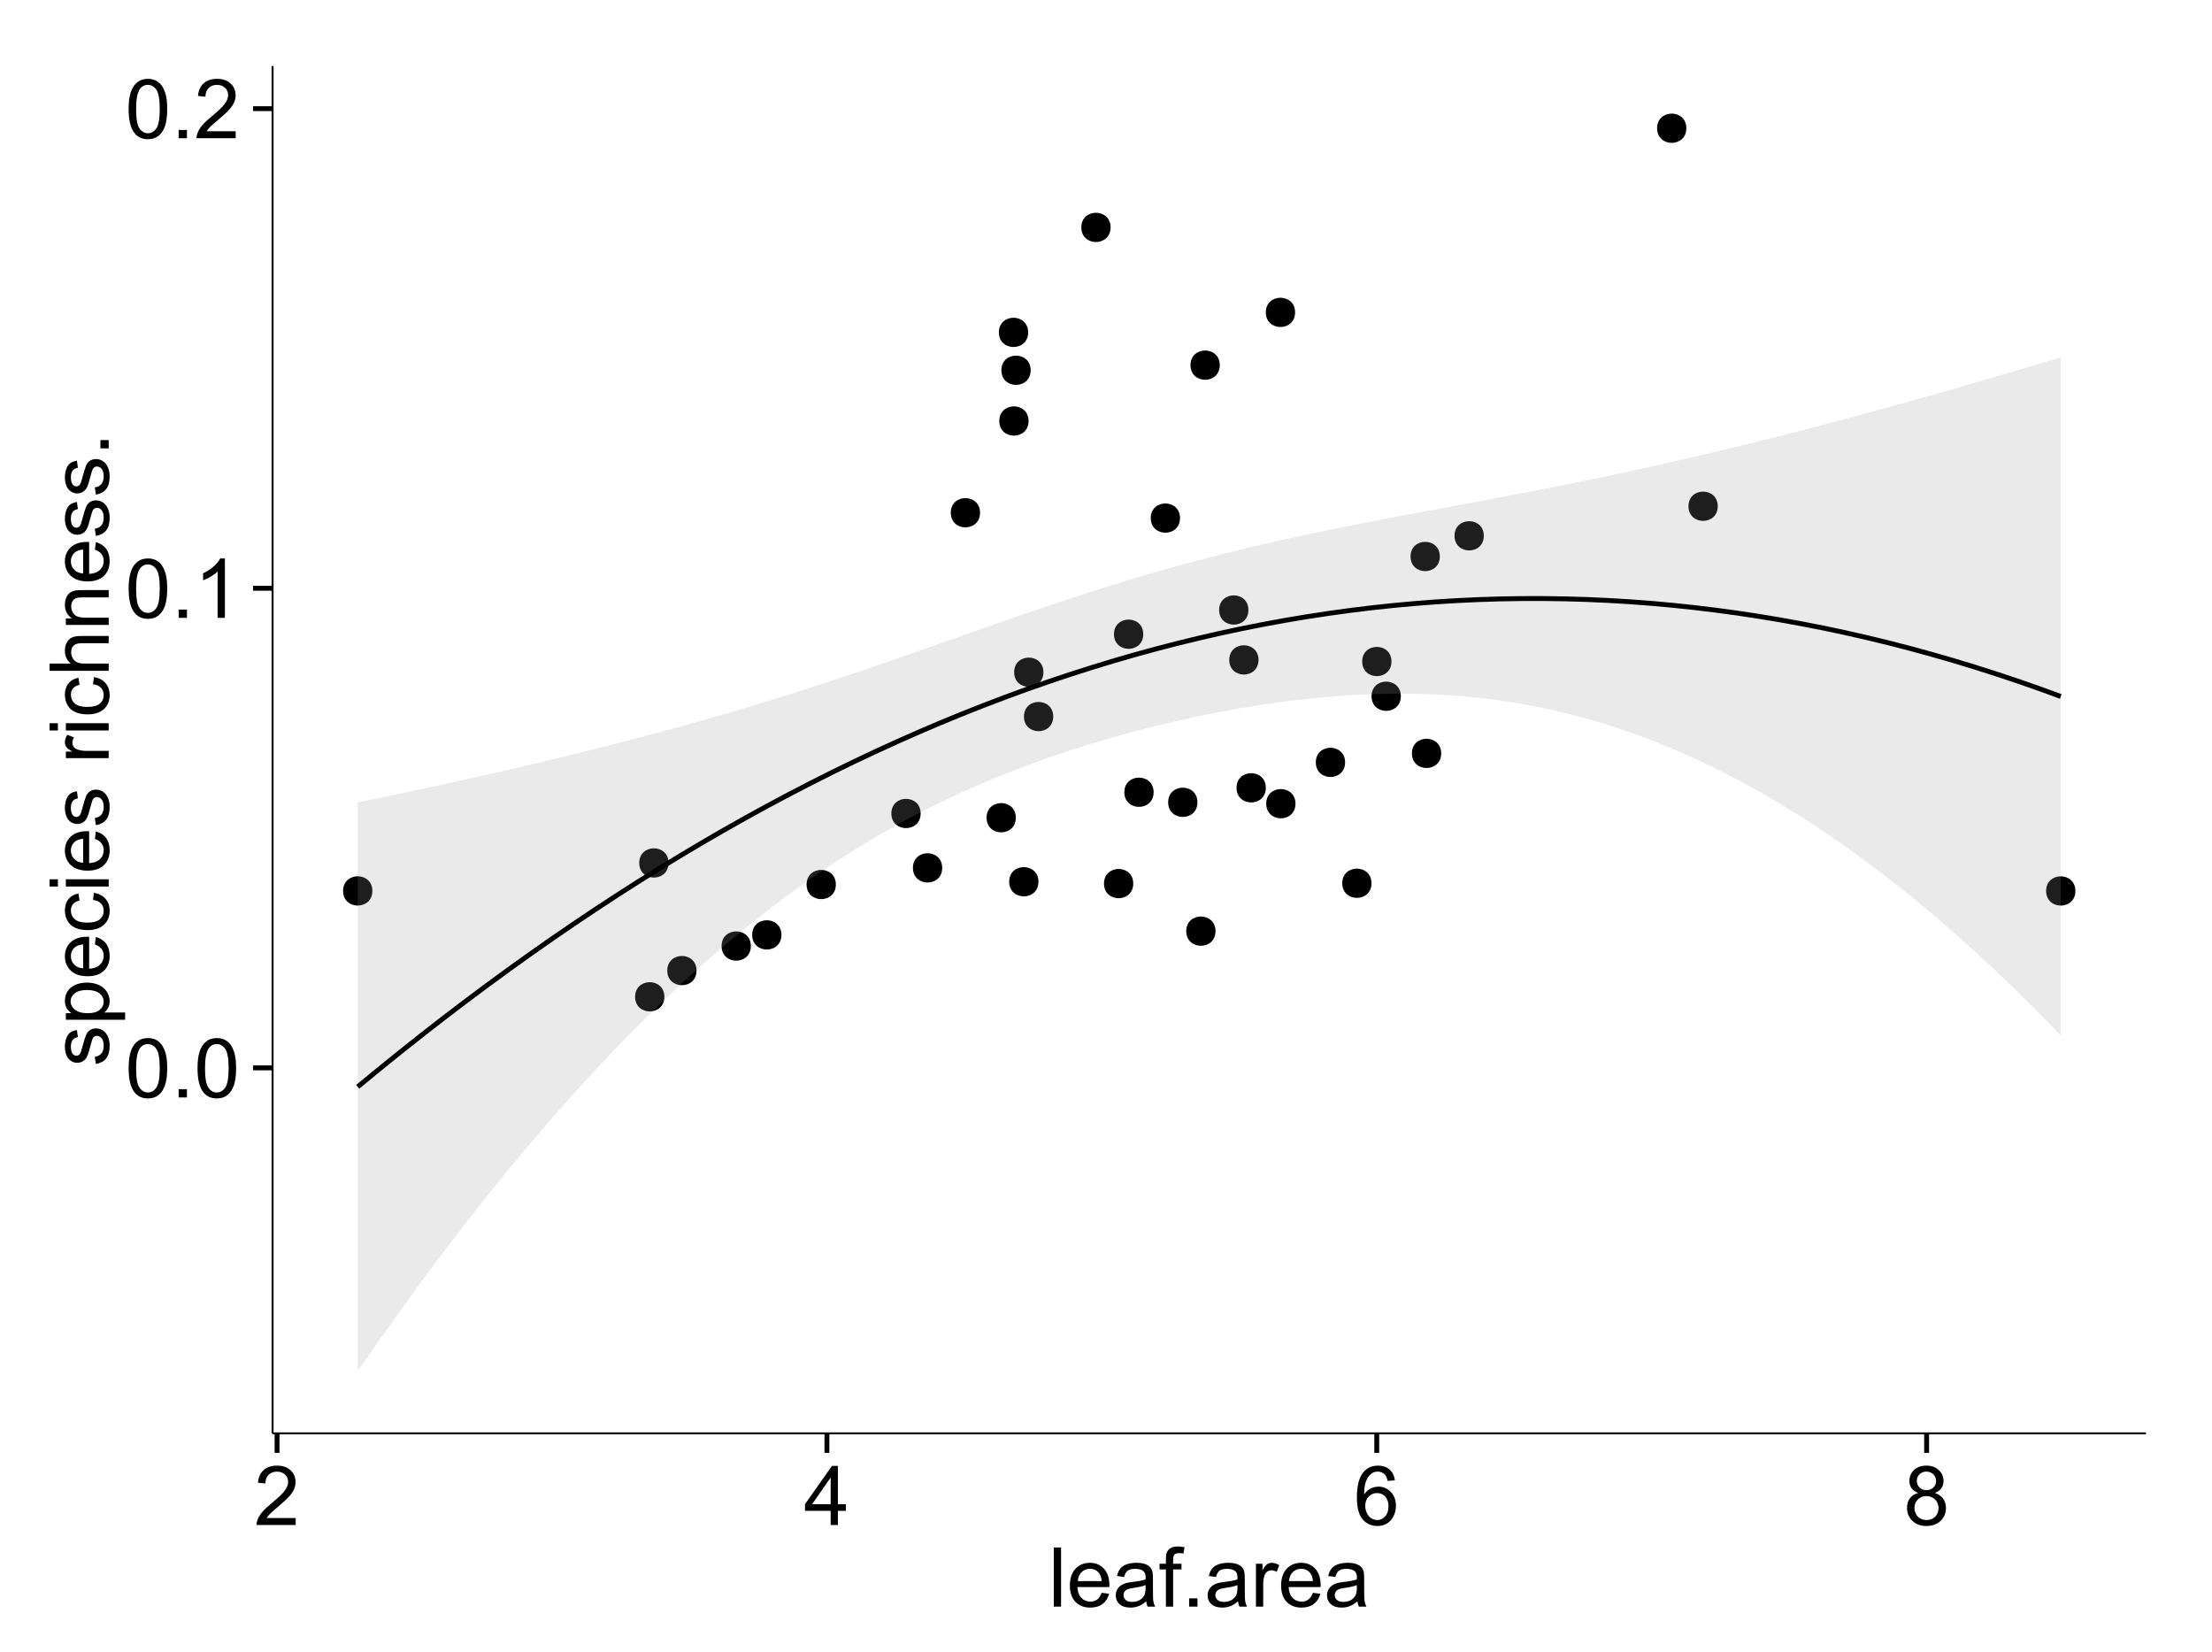 <?xml version="1.0" encoding="UTF-8"?>
<svg xmlns="http://www.w3.org/2000/svg" xmlns:xlink="http://www.w3.org/1999/xlink" width="482pt" height="360pt" viewBox="0 0 482 360" version="1.1">
<defs>
<g>
<symbol overflow="visible" id="glyph0-0">
<path style="stroke:none;" d="M 0.746 -6.355 C 0.742 -7.875 0.898 -9.102 1.215 -10.031 C 1.527 -10.961 1.996 -11.676 2.613 -12.18 C 3.23 -12.684 4.008 -12.938 4.949 -12.938 C 5.637 -12.938 6.242 -12.797 6.766 -12.52 C 7.285 -12.238 7.715 -11.836 8.059 -11.316 C 8.395 -10.789 8.664 -10.152 8.859 -9.398 C 9.051 -8.645 9.145 -7.629 9.148 -6.355 C 9.145 -4.84 8.992 -3.617 8.684 -2.691 C 8.371 -1.762 7.906 -1.047 7.289 -0.539 C 6.672 -0.035 5.891 0.215 4.949 0.219 C 3.703 0.215 2.727 -0.227 2.023 -1.117 C 1.168 -2.188 0.742 -3.934 0.746 -6.355 Z M 2.375 -6.355 C 2.371 -4.234 2.621 -2.824 3.117 -2.129 C 3.609 -1.426 4.219 -1.078 4.949 -1.082 C 5.672 -1.078 6.281 -1.43 6.781 -2.137 C 7.273 -2.836 7.523 -4.242 7.523 -6.355 C 7.523 -8.473 7.273 -9.883 6.781 -10.582 C 6.281 -11.277 5.664 -11.625 4.93 -11.629 C 4.199 -11.625 3.621 -11.316 3.191 -10.703 C 2.645 -9.918 2.371 -8.469 2.375 -6.355 Z M 2.375 -6.355 "/>
</symbol>
<symbol overflow="visible" id="glyph0-1">
<path style="stroke:none;" d="M 1.633 0 L 1.633 -1.801 L 3.438 -1.801 L 3.438 0 Z M 1.633 0 "/>
</symbol>
<symbol overflow="visible" id="glyph0-2">
<path style="stroke:none;" d="M 6.707 0 L 5.125 0 L 5.125 -10.082 C 4.742 -9.715 4.242 -9.352 3.625 -8.988 C 3.004 -8.625 2.449 -8.352 1.961 -8.172 L 1.961 -9.703 C 2.844 -10.117 3.617 -10.621 4.281 -11.215 C 4.941 -11.805 5.41 -12.379 5.688 -12.938 L 6.707 -12.938 Z M 6.707 0 "/>
</symbol>
<symbol overflow="visible" id="glyph0-3">
<path style="stroke:none;" d="M 9.062 -1.52 L 9.062 0 L 0.547 0 C 0.531 -0.379 0.594 -0.742 0.73 -1.098 C 0.945 -1.676 1.293 -2.25 1.77 -2.812 C 2.246 -3.375 2.934 -4.023 3.84 -4.766 C 5.238 -5.906 6.188 -6.816 6.68 -7.492 C 7.172 -8.16 7.418 -8.793 7.418 -9.395 C 7.418 -10.02 7.191 -10.551 6.746 -10.98 C 6.293 -11.41 5.711 -11.625 4.992 -11.629 C 4.23 -11.625 3.621 -11.395 3.164 -10.941 C 2.703 -10.48 2.469 -9.848 2.469 -9.043 L 0.844 -9.211 C 0.953 -10.422 1.371 -11.344 2.102 -11.984 C 2.824 -12.617 3.801 -12.938 5.027 -12.938 C 6.262 -12.938 7.238 -12.594 7.961 -11.91 C 8.68 -11.223 9.039 -10.371 9.043 -9.359 C 9.039 -8.84 8.934 -8.336 8.727 -7.84 C 8.512 -7.34 8.164 -6.812 7.676 -6.266 C 7.188 -5.711 6.375 -4.957 5.238 -4 C 4.285 -3.199 3.676 -2.66 3.41 -2.379 C 3.141 -2.094 2.918 -1.805 2.742 -1.52 Z M 9.062 -1.52 "/>
</symbol>
<symbol overflow="visible" id="glyph0-4">
<path style="stroke:none;" d="M 5.82 0 L 5.82 -3.086 L 0.227 -3.086 L 0.227 -4.535 L 6.109 -12.883 L 7.398 -12.883 L 7.398 -4.535 L 9.141 -4.535 L 9.141 -3.086 L 7.398 -3.086 L 7.398 0 Z M 5.82 -4.535 L 5.82 -10.344 L 1.785 -4.535 Z M 5.82 -4.535 "/>
</symbol>
<symbol overflow="visible" id="glyph0-5">
<path style="stroke:none;" d="M 8.957 -9.73 L 7.383 -9.605 C 7.242 -10.223 7.043 -10.676 6.785 -10.961 C 6.355 -11.41 5.828 -11.637 5.203 -11.637 C 4.695 -11.637 4.25 -11.496 3.875 -11.215 C 3.375 -10.852 2.984 -10.32 2.695 -9.625 C 2.406 -8.926 2.258 -7.934 2.25 -6.645 C 2.629 -7.223 3.094 -7.652 3.645 -7.938 C 4.195 -8.215 4.773 -8.355 5.379 -8.359 C 6.434 -8.355 7.328 -7.969 8.07 -7.195 C 8.809 -6.418 9.18 -5.414 9.184 -4.184 C 9.18 -3.371 9.008 -2.617 8.66 -1.926 C 8.312 -1.23 7.832 -0.699 7.227 -0.332 C 6.613 0.035 5.922 0.215 5.148 0.219 C 3.828 0.215 2.754 -0.266 1.922 -1.234 C 1.09 -2.199 0.672 -3.797 0.676 -6.031 C 0.672 -8.516 1.133 -10.328 2.055 -11.461 C 2.855 -12.445 3.938 -12.938 5.301 -12.938 C 6.312 -12.938 7.141 -12.652 7.789 -12.086 C 8.434 -11.516 8.824 -10.73 8.957 -9.73 Z M 2.496 -4.176 C 2.496 -3.629 2.609 -3.105 2.844 -2.609 C 3.07 -2.109 3.395 -1.73 3.812 -1.473 C 4.227 -1.207 4.664 -1.078 5.125 -1.082 C 5.789 -1.078 6.363 -1.348 6.844 -1.891 C 7.324 -2.426 7.562 -3.156 7.566 -4.086 C 7.562 -4.973 7.328 -5.676 6.855 -6.191 C 6.379 -6.703 5.781 -6.961 5.062 -6.961 C 4.348 -6.961 3.738 -6.703 3.242 -6.191 C 2.742 -5.676 2.496 -5.004 2.496 -4.176 Z M 2.496 -4.176 "/>
</symbol>
<symbol overflow="visible" id="glyph0-6">
<path style="stroke:none;" d="M 3.18 -6.988 C 2.52 -7.227 2.035 -7.57 1.723 -8.016 C 1.406 -8.461 1.246 -8.992 1.25 -9.617 C 1.246 -10.551 1.582 -11.34 2.258 -11.98 C 2.93 -12.617 3.828 -12.938 4.949 -12.938 C 6.07 -12.938 6.977 -12.609 7.664 -11.957 C 8.348 -11.301 8.688 -10.504 8.691 -9.57 C 8.688 -8.969 8.531 -8.449 8.219 -8.012 C 7.902 -7.566 7.426 -7.227 6.793 -6.988 C 7.582 -6.727 8.184 -6.309 8.598 -5.738 C 9.008 -5.16 9.215 -4.477 9.219 -3.684 C 9.215 -2.578 8.828 -1.652 8.051 -0.906 C 7.27 -0.156 6.242 0.215 4.977 0.219 C 3.699 0.215 2.676 -0.156 1.898 -0.91 C 1.117 -1.66 0.727 -2.602 0.73 -3.727 C 0.727 -4.562 0.938 -5.262 1.367 -5.832 C 1.789 -6.395 2.395 -6.781 3.18 -6.988 Z M 2.867 -9.668 C 2.863 -9.059 3.059 -8.559 3.453 -8.172 C 3.844 -7.785 4.355 -7.594 4.984 -7.594 C 5.59 -7.594 6.09 -7.785 6.48 -8.168 C 6.871 -8.551 7.066 -9.02 7.066 -9.578 C 7.066 -10.156 6.863 -10.645 6.465 -11.043 C 6.059 -11.438 5.559 -11.637 4.965 -11.637 C 4.359 -11.637 3.859 -11.441 3.465 -11.055 C 3.062 -10.668 2.863 -10.207 2.867 -9.668 Z M 2.355 -3.719 C 2.355 -3.262 2.461 -2.824 2.676 -2.406 C 2.887 -1.98 3.203 -1.652 3.629 -1.426 C 4.047 -1.191 4.504 -1.078 4.992 -1.082 C 5.746 -1.078 6.367 -1.32 6.863 -1.809 C 7.352 -2.293 7.598 -2.91 7.602 -3.664 C 7.598 -4.422 7.344 -5.055 6.84 -5.555 C 6.332 -6.051 5.699 -6.297 4.938 -6.301 C 4.191 -6.297 3.574 -6.051 3.09 -5.562 C 2.598 -5.066 2.355 -4.453 2.355 -3.719 Z M 2.355 -3.719 "/>
</symbol>
<symbol overflow="visible" id="glyph0-7">
<path style="stroke:none;" d="M 1.152 0 L 1.152 -12.883 L 2.734 -12.883 L 2.734 0 Z M 1.152 0 "/>
</symbol>
<symbol overflow="visible" id="glyph0-8">
<path style="stroke:none;" d="M 7.578 -3.008 L 9.211 -2.805 C 8.953 -1.848 8.473 -1.105 7.777 -0.578 C 7.078 -0.051 6.188 0.211 5.105 0.211 C 3.738 0.211 2.656 -0.207 1.859 -1.051 C 1.055 -1.887 0.656 -3.066 0.66 -4.586 C 0.656 -6.156 1.059 -7.375 1.871 -8.246 C 2.676 -9.109 3.727 -9.543 5.02 -9.547 C 6.266 -9.543 7.285 -9.117 8.078 -8.27 C 8.867 -7.418 9.262 -6.223 9.266 -4.684 C 9.262 -4.586 9.258 -4.445 9.254 -4.262 L 2.293 -4.262 C 2.348 -3.234 2.641 -2.449 3.164 -1.906 C 3.684 -1.359 4.332 -1.09 5.117 -1.09 C 5.691 -1.09 6.188 -1.242 6.598 -1.547 C 7.008 -1.852 7.332 -2.336 7.578 -3.008 Z M 2.383 -5.562 L 7.594 -5.562 C 7.523 -6.344 7.324 -6.934 6.996 -7.328 C 6.492 -7.934 5.836 -8.238 5.035 -8.242 C 4.305 -8.238 3.695 -7.996 3.203 -7.512 C 2.707 -7.027 2.434 -6.375 2.383 -5.562 Z M 2.383 -5.562 "/>
</symbol>
<symbol overflow="visible" id="glyph0-9">
<path style="stroke:none;" d="M 7.277 -1.152 C 6.691 -0.652 6.125 -0.301 5.586 -0.098 C 5.039 0.109 4.457 0.211 3.84 0.211 C 2.812 0.211 2.027 -0.039 1.477 -0.539 C 0.922 -1.039 0.645 -1.68 0.648 -2.461 C 0.645 -2.918 0.75 -3.336 0.961 -3.715 C 1.168 -4.09 1.438 -4.391 1.777 -4.621 C 2.113 -4.848 2.496 -5.02 2.918 -5.141 C 3.227 -5.219 3.695 -5.301 4.324 -5.379 C 5.602 -5.531 6.539 -5.711 7.145 -5.922 C 7.148 -6.137 7.152 -6.273 7.156 -6.336 C 7.152 -6.977 7.004 -7.434 6.707 -7.699 C 6.301 -8.055 5.699 -8.23 4.906 -8.234 C 4.156 -8.23 3.609 -8.102 3.258 -7.844 C 2.902 -7.582 2.637 -7.121 2.469 -6.461 L 0.922 -6.672 C 1.059 -7.332 1.293 -7.867 1.617 -8.273 C 1.938 -8.68 2.402 -8.992 3.016 -9.215 C 3.621 -9.434 4.328 -9.543 5.133 -9.547 C 5.93 -9.543 6.574 -9.449 7.074 -9.266 C 7.566 -9.074 7.934 -8.84 8.172 -8.555 C 8.402 -8.27 8.566 -7.91 8.664 -7.48 C 8.715 -7.207 8.742 -6.719 8.746 -6.02 L 8.746 -3.91 C 8.742 -2.434 8.773 -1.504 8.844 -1.117 C 8.906 -0.727 9.043 -0.355 9.246 0 L 7.594 0 C 7.43 -0.328 7.324 -0.711 7.277 -1.152 Z M 7.145 -4.684 C 6.566 -4.445 5.707 -4.246 4.562 -4.086 C 3.91 -3.988 3.449 -3.883 3.18 -3.77 C 2.91 -3.648 2.703 -3.477 2.555 -3.254 C 2.406 -3.027 2.332 -2.777 2.336 -2.504 C 2.332 -2.078 2.492 -1.727 2.816 -1.449 C 3.133 -1.164 3.602 -1.023 4.219 -1.027 C 4.828 -1.023 5.367 -1.156 5.844 -1.426 C 6.312 -1.691 6.664 -2.059 6.891 -2.523 C 7.059 -2.879 7.141 -3.406 7.145 -4.105 Z M 7.145 -4.684 "/>
</symbol>
<symbol overflow="visible" id="glyph0-10">
<path style="stroke:none;" d="M 1.562 0 L 1.562 -8.102 L 0.168 -8.102 L 0.168 -9.336 L 1.562 -9.336 L 1.562 -10.328 C 1.559 -10.949 1.613 -11.414 1.73 -11.727 C 1.879 -12.133 2.148 -12.465 2.535 -12.723 C 2.914 -12.973 3.453 -13.102 4.148 -13.105 C 4.594 -13.102 5.086 -13.047 5.625 -12.945 L 5.387 -11.566 C 5.055 -11.625 4.746 -11.652 4.457 -11.656 C 3.973 -11.652 3.633 -11.551 3.434 -11.348 C 3.234 -11.141 3.133 -10.758 3.137 -10.195 L 3.137 -9.336 L 4.957 -9.336 L 4.957 -8.102 L 3.137 -8.102 L 3.137 0 Z M 1.562 0 "/>
</symbol>
<symbol overflow="visible" id="glyph0-11">
<path style="stroke:none;" d="M 1.168 0 L 1.168 -9.336 L 2.594 -9.336 L 2.594 -7.918 C 2.953 -8.578 3.289 -9.016 3.598 -9.23 C 3.906 -9.438 4.242 -9.543 4.613 -9.547 C 5.145 -9.543 5.688 -9.375 6.242 -9.035 L 5.695 -7.566 C 5.309 -7.793 4.922 -7.91 4.535 -7.91 C 4.188 -7.91 3.875 -7.805 3.602 -7.598 C 3.324 -7.387 3.129 -7.098 3.016 -6.734 C 2.836 -6.168 2.746 -5.555 2.75 -4.887 L 2.75 0 Z M 1.168 0 "/>
</symbol>
<symbol overflow="visible" id="glyph1-0">
<path style="stroke:none;" d="M -2.785 -0.555 L -3.031 -2.117 C -2.402 -2.203 -1.922 -2.449 -1.59 -2.852 C -1.254 -3.25 -1.09 -3.812 -1.09 -4.535 C -1.09 -5.262 -1.234 -5.801 -1.531 -6.152 C -1.824 -6.504 -2.172 -6.68 -2.574 -6.68 C -2.926 -6.68 -3.207 -6.523 -3.418 -6.215 C -3.555 -5.996 -3.734 -5.457 -3.953 -4.598 C -4.246 -3.434 -4.5 -2.629 -4.715 -2.184 C -4.926 -1.734 -5.223 -1.395 -5.602 -1.164 C -5.98 -0.93 -6.398 -0.812 -6.855 -0.816 C -7.27 -0.812 -7.652 -0.91 -8.012 -1.102 C -8.363 -1.293 -8.66 -1.551 -8.895 -1.883 C -9.074 -2.125 -9.227 -2.461 -9.355 -2.887 C -9.48 -3.309 -9.543 -3.766 -9.547 -4.254 C -9.543 -4.984 -9.438 -5.625 -9.23 -6.184 C -9.016 -6.734 -8.73 -7.145 -8.371 -7.41 C -8.008 -7.672 -7.527 -7.852 -6.926 -7.953 L -6.715 -6.406 C -7.195 -6.332 -7.57 -6.129 -7.84 -5.797 C -8.105 -5.457 -8.238 -4.98 -8.242 -4.367 C -8.238 -3.637 -8.117 -3.121 -7.883 -2.812 C -7.641 -2.5 -7.359 -2.344 -7.039 -2.348 C -6.832 -2.344 -6.648 -2.406 -6.484 -2.539 C -6.312 -2.664 -6.172 -2.867 -6.062 -3.148 C -6.004 -3.301 -5.871 -3.766 -5.66 -4.543 C -5.359 -5.66 -5.113 -6.441 -4.926 -6.887 C -4.734 -7.324 -4.457 -7.672 -4.094 -7.926 C -3.73 -8.176 -3.281 -8.301 -2.742 -8.305 C -2.211 -8.301 -1.711 -8.148 -1.25 -7.844 C -0.781 -7.535 -0.422 -7.09 -0.172 -6.512 C 0.086 -5.926 0.211 -5.27 0.211 -4.543 C 0.211 -3.328 -0.039 -2.406 -0.543 -1.77 C -1.047 -1.133 -1.793 -0.727 -2.785 -0.555 Z M -2.785 -0.555 "/>
</symbol>
<symbol overflow="visible" id="glyph1-1">
<path style="stroke:none;" d="M 3.578 -1.188 L -9.336 -1.188 L -9.336 -2.629 L -8.121 -2.629 C -8.594 -2.965 -8.949 -3.348 -9.188 -3.777 C -9.426 -4.203 -9.543 -4.723 -9.547 -5.336 C -9.543 -6.129 -9.34 -6.832 -8.93 -7.445 C -8.516 -8.051 -7.934 -8.512 -7.191 -8.824 C -6.441 -9.133 -5.625 -9.285 -4.738 -9.289 C -3.781 -9.285 -2.922 -9.113 -2.156 -8.773 C -1.391 -8.43 -0.805 -7.934 -0.398 -7.281 C 0.008 -6.625 0.211 -5.938 0.211 -5.219 C 0.211 -4.691 0.102 -4.219 -0.121 -3.801 C -0.344 -3.379 -0.625 -3.035 -0.965 -2.77 L 3.578 -2.77 Z M -4.613 -2.621 C -3.41 -2.613 -2.523 -2.855 -1.949 -3.348 C -1.375 -3.832 -1.09 -4.422 -1.09 -5.117 C -1.09 -5.816 -1.387 -6.418 -1.98 -6.922 C -2.574 -7.418 -3.496 -7.668 -4.746 -7.672 C -5.934 -7.668 -6.824 -7.426 -7.418 -6.938 C -8.008 -6.449 -8.301 -5.863 -8.305 -5.188 C -8.301 -4.508 -7.988 -3.914 -7.359 -3.398 C -6.727 -2.879 -5.809 -2.617 -4.613 -2.621 Z M -4.613 -2.621 "/>
</symbol>
<symbol overflow="visible" id="glyph1-2">
<path style="stroke:none;" d="M -3.004 -7.578 L -2.805 -9.211 C -1.848 -8.953 -1.105 -8.473 -0.578 -7.777 C -0.051 -7.078 0.211 -6.188 0.211 -5.105 C 0.211 -3.738 -0.207 -2.656 -1.051 -1.859 C -1.887 -1.055 -3.066 -0.656 -4.586 -0.66 C -6.156 -0.656 -7.375 -1.059 -8.246 -1.871 C -9.109 -2.676 -9.543 -3.727 -9.547 -5.02 C -9.543 -6.266 -9.117 -7.285 -8.27 -8.078 C -7.418 -8.867 -6.223 -9.262 -4.684 -9.266 C -4.586 -9.262 -4.445 -9.258 -4.262 -9.254 L -4.262 -2.293 C -3.234 -2.348 -2.449 -2.641 -1.906 -3.164 C -1.359 -3.684 -1.09 -4.332 -1.09 -5.117 C -1.09 -5.691 -1.242 -6.188 -1.547 -6.598 C -1.852 -7.008 -2.336 -7.332 -3.004 -7.578 Z M -5.562 -2.383 L -5.562 -7.594 C -6.344 -7.523 -6.934 -7.324 -7.328 -6.996 C -7.934 -6.492 -8.238 -5.836 -8.242 -5.035 C -8.238 -4.305 -7.996 -3.695 -7.512 -3.203 C -7.027 -2.707 -6.375 -2.434 -5.562 -2.383 Z M -5.562 -2.383 "/>
</symbol>
<symbol overflow="visible" id="glyph1-3">
<path style="stroke:none;" d="M -3.418 -7.277 L -3.215 -8.832 C -2.141 -8.66 -1.301 -8.227 -0.699 -7.527 C -0.09 -6.824 0.211 -5.965 0.211 -4.949 C 0.211 -3.668 -0.203 -2.641 -1.039 -1.867 C -1.871 -1.09 -3.07 -0.703 -4.633 -0.703 C -5.637 -0.703 -6.52 -0.867 -7.277 -1.203 C -8.031 -1.535 -8.598 -2.047 -8.977 -2.73 C -9.355 -3.41 -9.543 -4.152 -9.547 -4.957 C -9.543 -5.969 -9.289 -6.797 -8.777 -7.441 C -8.262 -8.086 -7.531 -8.5 -6.59 -8.684 L -6.355 -7.145 C -6.98 -6.996 -7.453 -6.738 -7.77 -6.367 C -8.082 -5.992 -8.238 -5.543 -8.242 -5.02 C -8.238 -4.219 -7.953 -3.57 -7.387 -3.074 C -6.812 -2.574 -5.91 -2.324 -4.676 -2.328 C -3.422 -2.324 -2.508 -2.566 -1.941 -3.047 C -1.371 -3.527 -1.09 -4.152 -1.09 -4.93 C -1.09 -5.547 -1.277 -6.066 -1.66 -6.484 C -2.035 -6.898 -2.621 -7.164 -3.418 -7.277 Z M -3.418 -7.277 "/>
</symbol>
<symbol overflow="visible" id="glyph1-4">
<path style="stroke:none;" d="M -11.066 -1.195 L -12.883 -1.195 L -12.883 -2.777 L -11.066 -2.777 Z M 0 -1.195 L -9.336 -1.195 L -9.336 -2.777 L 0 -2.777 Z M 0 -1.195 "/>
</symbol>
<symbol overflow="visible" id="glyph1-5">
<path style="stroke:none;" d=""/>
</symbol>
<symbol overflow="visible" id="glyph1-6">
<path style="stroke:none;" d="M 0 -1.168 L -9.336 -1.168 L -9.336 -2.594 L -7.918 -2.594 C -8.578 -2.953 -9.016 -3.289 -9.23 -3.598 C -9.438 -3.906 -9.543 -4.242 -9.547 -4.613 C -9.543 -5.145 -9.375 -5.688 -9.035 -6.242 L -7.566 -5.695 C -7.793 -5.309 -7.91 -4.922 -7.91 -4.535 C -7.91 -4.188 -7.805 -3.875 -7.598 -3.602 C -7.387 -3.324 -7.098 -3.129 -6.734 -3.016 C -6.168 -2.836 -5.555 -2.746 -4.887 -2.75 L 0 -2.75 Z M 0 -1.168 "/>
</symbol>
<symbol overflow="visible" id="glyph1-7">
<path style="stroke:none;" d="M 0 -1.188 L -12.883 -1.188 L -12.883 -2.77 L -8.262 -2.77 C -9.117 -3.504 -9.543 -4.434 -9.547 -5.562 C -9.543 -6.25 -9.406 -6.852 -9.137 -7.363 C -8.859 -7.871 -8.484 -8.234 -8.004 -8.457 C -7.523 -8.676 -6.824 -8.789 -5.914 -8.789 L 0 -8.789 L 0 -7.207 L -5.914 -7.207 C -6.703 -7.207 -7.281 -7.035 -7.641 -6.691 C -8 -6.348 -8.18 -5.863 -8.184 -5.238 C -8.18 -4.77 -8.059 -4.328 -7.816 -3.914 C -7.574 -3.5 -7.242 -3.203 -6.828 -3.031 C -6.406 -2.852 -5.832 -2.766 -5.105 -2.77 L 0 -2.77 Z M 0 -1.188 "/>
</symbol>
<symbol overflow="visible" id="glyph1-8">
<path style="stroke:none;" d="M 0 -1.188 L -9.336 -1.188 L -9.336 -2.609 L -8.008 -2.609 C -9.031 -3.293 -9.543 -4.285 -9.547 -5.582 C -9.543 -6.141 -9.441 -6.656 -9.242 -7.133 C -9.035 -7.602 -8.77 -7.957 -8.445 -8.191 C -8.113 -8.426 -7.727 -8.59 -7.277 -8.684 C -6.98 -8.742 -6.465 -8.77 -5.738 -8.773 L 0 -8.773 L 0 -7.188 L -5.68 -7.188 C -6.32 -7.184 -6.801 -7.121 -7.121 -7.004 C -7.438 -6.879 -7.695 -6.66 -7.887 -6.348 C -8.074 -6.031 -8.168 -5.664 -8.172 -5.246 C -8.168 -4.57 -7.953 -3.992 -7.531 -3.504 C -7.102 -3.012 -6.293 -2.766 -5.098 -2.77 L 0 -2.77 Z M 0 -1.188 "/>
</symbol>
<symbol overflow="visible" id="glyph1-9">
<path style="stroke:none;" d="M 0 -1.633 L -1.801 -1.633 L -1.801 -3.438 L 0 -3.438 Z M 0 -1.633 "/>
</symbol>
</g>
<clipPath id="clip1">
  <path d="M 59.395 14.398 L 468.602 14.398 L 468.602 313.312 L 59.395 313.312 Z M 59.395 14.398 "/>
</clipPath>
</defs>
<g id="surface5226">
<rect x="0" y="0" width="482" height="360" style="fill:rgb(100%,100%,100%);fill-opacity:1;stroke:none;"/>
<rect x="0" y="0" width="482" height="360" style="fill:rgb(100%,100%,100%);fill-opacity:1;stroke:none;"/>
<path style="fill:none;stroke-width:1.063;stroke-linecap:round;stroke-linejoin:round;stroke:rgb(100%,100%,100%);stroke-opacity:1;stroke-miterlimit:10;" d="M 0 360 L 482 360 L 482 0 L 0 0 Z M 0 360 "/>
<g clip-path="url(#clip1)" clip-rule="nonzero">
<path style=" stroke:none;fill-rule:nonzero;fill:rgb(100%,100%,100%);fill-opacity:1;" d="M 59.395 312.312 L 467.602 312.312 L 467.602 14.398 L 59.395 14.398 Z M 59.395 312.312 "/>
<path style=" stroke:none;fill-rule:nonzero;fill:rgb(0%,0%,0%);fill-opacity:1;" d="M 226.301 146.469 C 226.301 149.305 222.051 149.305 222.051 146.469 C 222.051 143.633 226.301 143.633 226.301 146.469 "/>
<path style=" stroke:none;fill-rule:nonzero;fill:rgb(0%,0%,0%);fill-opacity:1;" d="M 281.227 175.121 C 281.227 177.953 276.977 177.953 276.977 175.121 C 276.977 172.285 281.227 172.285 281.227 175.121 "/>
<path style=" stroke:none;fill-rule:nonzero;fill:rgb(0%,0%,0%);fill-opacity:1;" d="M 181.07 192.73 C 181.07 195.566 176.82 195.566 176.82 192.73 C 176.82 189.895 181.07 189.895 181.07 192.73 "/>
<path style=" stroke:none;fill-rule:nonzero;fill:rgb(0%,0%,0%);fill-opacity:1;" d="M 302.141 144.141 C 302.141 146.973 297.891 146.973 297.891 144.141 C 297.891 141.305 302.141 141.305 302.141 144.141 "/>
<path style=" stroke:none;fill-rule:nonzero;fill:rgb(0%,0%,0%);fill-opacity:1;" d="M 222.973 72.422 C 222.973 75.258 218.719 75.258 218.719 72.422 C 218.719 69.586 222.973 69.586 222.973 72.422 "/>
<path style=" stroke:none;fill-rule:nonzero;fill:rgb(0%,0%,0%);fill-opacity:1;" d="M 220.285 178.172 C 220.285 181.004 216.035 181.004 216.035 178.172 C 216.035 175.336 220.285 175.336 220.285 178.172 "/>
<path style=" stroke:none;fill-rule:nonzero;fill:rgb(0%,0%,0%);fill-opacity:1;" d="M 304.176 151.703 C 304.176 154.539 299.926 154.539 299.926 151.703 C 299.926 148.867 304.176 148.867 304.176 151.703 "/>
<path style=" stroke:none;fill-rule:nonzero;fill:rgb(0%,0%,0%);fill-opacity:1;" d="M 248.055 138.184 C 248.055 141.02 243.801 141.02 243.801 138.184 C 243.801 135.348 248.055 135.348 248.055 138.184 "/>
<path style=" stroke:none;fill-rule:nonzero;fill:rgb(0%,0%,0%);fill-opacity:1;" d="M 451.172 194.133 C 451.172 196.969 446.918 196.969 446.918 194.133 C 446.918 191.301 451.172 191.301 451.172 194.133 "/>
<path style=" stroke:none;fill-rule:nonzero;fill:rgb(0%,0%,0%);fill-opacity:1;" d="M 250.309 172.621 C 250.309 175.457 246.059 175.457 246.059 172.621 C 246.059 169.785 250.309 169.785 250.309 172.621 "/>
<path style=" stroke:none;fill-rule:nonzero;fill:rgb(0%,0%,0%);fill-opacity:1;" d="M 256.062 112.887 C 256.062 115.719 251.812 115.719 251.812 112.887 C 251.812 110.051 256.062 110.051 256.062 112.887 "/>
<path style=" stroke:none;fill-rule:nonzero;fill:rgb(0%,0%,0%);fill-opacity:1;" d="M 273.172 143.789 C 273.172 146.625 268.922 146.625 268.922 143.789 C 268.922 140.957 273.172 140.957 273.172 143.789 "/>
<path style=" stroke:none;fill-rule:nonzero;fill:rgb(0%,0%,0%);fill-opacity:1;" d="M 223.062 91.734 C 223.062 94.566 218.812 94.566 218.812 91.734 C 218.812 88.898 223.062 88.898 223.062 91.734 "/>
<path style=" stroke:none;fill-rule:nonzero;fill:rgb(0%,0%,0%);fill-opacity:1;" d="M 281.141 68.062 C 281.141 70.898 276.887 70.898 276.887 68.062 C 276.887 65.23 281.141 65.23 281.141 68.062 "/>
<path style=" stroke:none;fill-rule:nonzero;fill:rgb(0%,0%,0%);fill-opacity:1;" d="M 264.727 79.562 C 264.727 82.398 260.477 82.398 260.477 79.562 C 260.477 76.73 264.727 76.73 264.727 79.562 "/>
<path style=" stroke:none;fill-rule:nonzero;fill:rgb(0%,0%,0%);fill-opacity:1;" d="M 225.215 192.125 C 225.215 194.961 220.965 194.961 220.965 192.125 C 220.965 189.289 225.215 189.289 225.215 192.125 "/>
<path style=" stroke:none;fill-rule:nonzero;fill:rgb(0%,0%,0%);fill-opacity:1;" d="M 144.609 188.031 C 144.609 190.863 140.359 190.863 140.359 188.031 C 140.359 185.195 144.609 185.195 144.609 188.031 "/>
<path style=" stroke:none;fill-rule:nonzero;fill:rgb(0%,0%,0%);fill-opacity:1;" d="M 240.938 49.547 C 240.938 52.383 236.684 52.383 236.684 49.547 C 236.684 46.711 240.938 46.711 240.938 49.547 "/>
<path style=" stroke:none;fill-rule:nonzero;fill:rgb(0%,0%,0%);fill-opacity:1;" d="M 212.492 111.723 C 212.492 114.559 208.242 114.559 208.242 111.723 C 208.242 108.887 212.492 108.887 212.492 111.723 "/>
<path style=" stroke:none;fill-rule:nonzero;fill:rgb(0%,0%,0%);fill-opacity:1;" d="M 259.859 174.816 C 259.859 177.652 255.609 177.652 255.609 174.816 C 255.609 171.98 259.859 171.98 259.859 174.816 "/>
<path style=" stroke:none;fill-rule:nonzero;fill:rgb(0%,0%,0%);fill-opacity:1;" d="M 228.438 156.133 C 228.438 158.969 224.184 158.969 224.184 156.133 C 224.184 153.301 228.438 153.301 228.438 156.133 "/>
<path style=" stroke:none;fill-rule:nonzero;fill:rgb(0%,0%,0%);fill-opacity:1;" d="M 270.969 132.914 C 270.969 135.746 266.719 135.746 266.719 132.914 C 266.719 130.078 270.969 130.078 270.969 132.914 "/>
<path style=" stroke:none;fill-rule:nonzero;fill:rgb(0%,0%,0%);fill-opacity:1;" d="M 150.711 211.484 C 150.711 214.316 146.461 214.316 146.461 211.484 C 146.461 208.648 150.711 208.648 150.711 211.484 "/>
<path style=" stroke:none;fill-rule:nonzero;fill:rgb(0%,0%,0%);fill-opacity:1;" d="M 263.801 202.887 C 263.801 205.723 259.547 205.723 259.547 202.887 C 259.547 200.055 263.801 200.055 263.801 202.887 "/>
<path style=" stroke:none;fill-rule:nonzero;fill:rgb(0%,0%,0%);fill-opacity:1;" d="M 223.523 80.676 C 223.523 83.512 219.27 83.512 219.27 80.676 C 219.27 77.844 223.523 77.844 223.523 80.676 "/>
<path style=" stroke:none;fill-rule:nonzero;fill:rgb(0%,0%,0%);fill-opacity:1;" d="M 366.398 27.941 C 366.398 30.777 362.148 30.777 362.148 27.941 C 362.148 25.105 366.398 25.105 366.398 27.941 "/>
<path style=" stroke:none;fill-rule:nonzero;fill:rgb(0%,0%,0%);fill-opacity:1;" d="M 199.547 177.254 C 199.547 180.09 195.293 180.09 195.293 177.254 C 195.293 174.418 199.547 174.418 199.547 177.254 "/>
<path style=" stroke:none;fill-rule:nonzero;fill:rgb(0%,0%,0%);fill-opacity:1;" d="M 80.074 194.125 C 80.074 196.961 75.824 196.961 75.824 194.125 C 75.824 191.293 80.074 191.293 80.074 194.125 "/>
<path style=" stroke:none;fill-rule:nonzero;fill:rgb(0%,0%,0%);fill-opacity:1;" d="M 204.246 189.105 C 204.246 191.941 199.992 191.941 199.992 189.105 C 199.992 186.27 204.246 186.27 204.246 189.105 "/>
<path style=" stroke:none;fill-rule:nonzero;fill:rgb(0%,0%,0%);fill-opacity:1;" d="M 169.215 203.707 C 169.215 206.543 164.965 206.543 164.965 203.707 C 164.965 200.871 169.215 200.871 169.215 203.707 "/>
<path style=" stroke:none;fill-rule:nonzero;fill:rgb(0%,0%,0%);fill-opacity:1;" d="M 373.238 110.305 C 373.238 113.141 368.984 113.141 368.984 110.305 C 368.984 107.469 373.238 107.469 373.238 110.305 "/>
<path style=" stroke:none;fill-rule:nonzero;fill:rgb(0%,0%,0%);fill-opacity:1;" d="M 312.977 164.156 C 312.977 166.988 308.723 166.988 308.723 164.156 C 308.723 161.32 312.977 161.32 312.977 164.156 "/>
<path style=" stroke:none;fill-rule:nonzero;fill:rgb(0%,0%,0%);fill-opacity:1;" d="M 297.793 192.453 C 297.793 195.285 293.543 195.285 293.543 192.453 C 293.543 189.617 297.793 189.617 297.793 192.453 "/>
<path style=" stroke:none;fill-rule:nonzero;fill:rgb(0%,0%,0%);fill-opacity:1;" d="M 143.703 217.199 C 143.703 220.035 139.453 220.035 139.453 217.199 C 139.453 214.363 143.703 214.363 143.703 217.199 "/>
<path style=" stroke:none;fill-rule:nonzero;fill:rgb(0%,0%,0%);fill-opacity:1;" d="M 322.262 116.75 C 322.262 119.586 318.008 119.586 318.008 116.75 C 318.008 113.918 322.262 113.918 322.262 116.75 "/>
<path style=" stroke:none;fill-rule:nonzero;fill:rgb(0%,0%,0%);fill-opacity:1;" d="M 312.68 121.258 C 312.68 124.09 308.426 124.09 308.426 121.258 C 308.426 118.422 312.68 118.422 312.68 121.258 "/>
<path style=" stroke:none;fill-rule:nonzero;fill:rgb(0%,0%,0%);fill-opacity:1;" d="M 292.035 166.117 C 292.035 168.953 287.781 168.953 287.781 166.117 C 287.781 163.285 292.035 163.285 292.035 166.117 "/>
<path style=" stroke:none;fill-rule:nonzero;fill:rgb(0%,0%,0%);fill-opacity:1;" d="M 274.762 171.656 C 274.762 174.492 270.508 174.492 270.508 171.656 C 270.508 168.824 274.762 168.824 274.762 171.656 "/>
<path style=" stroke:none;fill-rule:nonzero;fill:rgb(0%,0%,0%);fill-opacity:1;" d="M 245.875 192.527 C 245.875 195.359 241.625 195.359 241.625 192.527 C 241.625 189.691 245.875 189.691 245.875 192.527 "/>
<path style=" stroke:none;fill-rule:nonzero;fill:rgb(0%,0%,0%);fill-opacity:1;" d="M 162.547 206.133 C 162.547 208.969 158.297 208.969 158.297 206.133 C 158.297 203.301 162.547 203.301 162.547 206.133 "/>
<path style=" stroke:none;fill-rule:nonzero;fill:rgb(0%,0%,0%);fill-opacity:1;" d="M 227.367 146.469 C 227.367 150.723 220.988 150.723 220.988 146.469 C 220.988 142.219 227.367 142.219 227.367 146.469 "/>
<path style=" stroke:none;fill-rule:nonzero;fill:rgb(0%,0%,0%);fill-opacity:1;" d="M 282.289 175.121 C 282.289 179.371 275.914 179.371 275.914 175.121 C 275.914 170.867 282.289 170.867 282.289 175.121 "/>
<path style=" stroke:none;fill-rule:nonzero;fill:rgb(0%,0%,0%);fill-opacity:1;" d="M 182.133 192.73 C 182.133 196.98 175.754 196.98 175.754 192.73 C 175.754 188.477 182.133 188.477 182.133 192.73 "/>
<path style=" stroke:none;fill-rule:nonzero;fill:rgb(0%,0%,0%);fill-opacity:1;" d="M 303.203 144.141 C 303.203 148.391 296.828 148.391 296.828 144.141 C 296.828 139.887 303.203 139.887 303.203 144.141 "/>
<path style=" stroke:none;fill-rule:nonzero;fill:rgb(0%,0%,0%);fill-opacity:1;" d="M 224.035 72.422 C 224.035 76.672 217.656 76.672 217.656 72.422 C 217.656 68.168 224.035 68.168 224.035 72.422 "/>
<path style=" stroke:none;fill-rule:nonzero;fill:rgb(0%,0%,0%);fill-opacity:1;" d="M 221.348 178.172 C 221.348 182.422 214.973 182.422 214.973 178.172 C 214.973 173.918 221.348 173.918 221.348 178.172 "/>
<path style=" stroke:none;fill-rule:nonzero;fill:rgb(0%,0%,0%);fill-opacity:1;" d="M 305.242 151.703 C 305.242 155.957 298.863 155.957 298.863 151.703 C 298.863 147.453 305.242 147.453 305.242 151.703 "/>
<path style=" stroke:none;fill-rule:nonzero;fill:rgb(0%,0%,0%);fill-opacity:1;" d="M 249.117 138.184 C 249.117 142.438 242.738 142.438 242.738 138.184 C 242.738 133.934 249.117 133.934 249.117 138.184 "/>
<path style=" stroke:none;fill-rule:nonzero;fill:rgb(0%,0%,0%);fill-opacity:1;" d="M 452.234 194.133 C 452.234 198.387 445.855 198.387 445.855 194.133 C 445.855 189.883 452.234 189.883 452.234 194.133 "/>
<path style=" stroke:none;fill-rule:nonzero;fill:rgb(0%,0%,0%);fill-opacity:1;" d="M 251.375 172.621 C 251.375 176.875 244.996 176.875 244.996 172.621 C 244.996 168.371 251.375 168.371 251.375 172.621 "/>
<path style=" stroke:none;fill-rule:nonzero;fill:rgb(0%,0%,0%);fill-opacity:1;" d="M 257.125 112.887 C 257.125 117.137 250.75 117.137 250.75 112.887 C 250.75 108.633 257.125 108.633 257.125 112.887 "/>
<path style=" stroke:none;fill-rule:nonzero;fill:rgb(0%,0%,0%);fill-opacity:1;" d="M 274.234 143.789 C 274.234 148.043 267.859 148.043 267.859 143.789 C 267.859 139.539 274.234 139.539 274.234 143.789 "/>
<path style=" stroke:none;fill-rule:nonzero;fill:rgb(0%,0%,0%);fill-opacity:1;" d="M 224.129 91.734 C 224.129 95.984 217.75 95.984 217.75 91.734 C 217.75 87.48 224.129 87.48 224.129 91.734 "/>
<path style=" stroke:none;fill-rule:nonzero;fill:rgb(0%,0%,0%);fill-opacity:1;" d="M 282.203 68.062 C 282.203 72.316 275.824 72.316 275.824 68.062 C 275.824 63.812 282.203 63.812 282.203 68.062 "/>
<path style=" stroke:none;fill-rule:nonzero;fill:rgb(0%,0%,0%);fill-opacity:1;" d="M 265.789 79.562 C 265.789 83.816 259.41 83.816 259.41 79.562 C 259.41 75.312 265.789 75.312 265.789 79.562 "/>
<path style=" stroke:none;fill-rule:nonzero;fill:rgb(0%,0%,0%);fill-opacity:1;" d="M 226.277 192.125 C 226.277 196.379 219.902 196.379 219.902 192.125 C 219.902 187.875 226.277 187.875 226.277 192.125 "/>
<path style=" stroke:none;fill-rule:nonzero;fill:rgb(0%,0%,0%);fill-opacity:1;" d="M 145.672 188.031 C 145.672 192.281 139.293 192.281 139.293 188.031 C 139.293 183.777 145.672 183.777 145.672 188.031 "/>
<path style=" stroke:none;fill-rule:nonzero;fill:rgb(0%,0%,0%);fill-opacity:1;" d="M 242 49.547 C 242 53.801 235.621 53.801 235.621 49.547 C 235.621 45.297 242 45.297 242 49.547 "/>
<path style=" stroke:none;fill-rule:nonzero;fill:rgb(0%,0%,0%);fill-opacity:1;" d="M 213.555 111.723 C 213.555 115.973 207.18 115.973 207.18 111.723 C 207.18 107.469 213.555 107.469 213.555 111.723 "/>
<path style=" stroke:none;fill-rule:nonzero;fill:rgb(0%,0%,0%);fill-opacity:1;" d="M 260.926 174.816 C 260.926 179.07 254.547 179.07 254.547 174.816 C 254.547 170.566 260.926 170.566 260.926 174.816 "/>
<path style=" stroke:none;fill-rule:nonzero;fill:rgb(0%,0%,0%);fill-opacity:1;" d="M 229.5 156.133 C 229.5 160.387 223.121 160.387 223.121 156.133 C 223.121 151.883 229.5 151.883 229.5 156.133 "/>
<path style=" stroke:none;fill-rule:nonzero;fill:rgb(0%,0%,0%);fill-opacity:1;" d="M 272.031 132.914 C 272.031 137.164 265.656 137.164 265.656 132.914 C 265.656 128.66 272.031 128.66 272.031 132.914 "/>
<path style=" stroke:none;fill-rule:nonzero;fill:rgb(0%,0%,0%);fill-opacity:1;" d="M 151.773 211.484 C 151.773 215.734 145.398 215.734 145.398 211.484 C 145.398 207.23 151.773 207.23 151.773 211.484 "/>
<path style=" stroke:none;fill-rule:nonzero;fill:rgb(0%,0%,0%);fill-opacity:1;" d="M 264.863 202.887 C 264.863 207.141 258.484 207.141 258.484 202.887 C 258.484 198.637 264.863 198.637 264.863 202.887 "/>
<path style=" stroke:none;fill-rule:nonzero;fill:rgb(0%,0%,0%);fill-opacity:1;" d="M 224.586 80.676 C 224.586 84.93 218.207 84.93 218.207 80.676 C 218.207 76.426 224.586 76.426 224.586 80.676 "/>
<path style=" stroke:none;fill-rule:nonzero;fill:rgb(0%,0%,0%);fill-opacity:1;" d="M 367.461 27.941 C 367.461 32.195 361.086 32.195 361.086 27.941 C 361.086 23.691 367.461 23.691 367.461 27.941 "/>
<path style=" stroke:none;fill-rule:nonzero;fill:rgb(0%,0%,0%);fill-opacity:1;" d="M 200.609 177.254 C 200.609 181.504 194.23 181.504 194.23 177.254 C 194.23 173 200.609 173 200.609 177.254 "/>
<path style=" stroke:none;fill-rule:nonzero;fill:rgb(0%,0%,0%);fill-opacity:1;" d="M 81.137 194.125 C 81.137 198.379 74.758 198.379 74.758 194.125 C 74.758 189.875 81.137 189.875 81.137 194.125 "/>
<path style=" stroke:none;fill-rule:nonzero;fill:rgb(0%,0%,0%);fill-opacity:1;" d="M 205.309 189.105 C 205.309 193.355 198.93 193.355 198.93 189.105 C 198.93 184.852 205.309 184.852 205.309 189.105 "/>
<path style=" stroke:none;fill-rule:nonzero;fill:rgb(0%,0%,0%);fill-opacity:1;" d="M 170.277 203.707 C 170.277 207.957 163.902 207.957 163.902 203.707 C 163.902 199.453 170.277 199.453 170.277 203.707 "/>
<path style=" stroke:none;fill-rule:nonzero;fill:rgb(0%,0%,0%);fill-opacity:1;" d="M 374.301 110.305 C 374.301 114.559 367.922 114.559 367.922 110.305 C 367.922 106.055 374.301 106.055 374.301 110.305 "/>
<path style=" stroke:none;fill-rule:nonzero;fill:rgb(0%,0%,0%);fill-opacity:1;" d="M 314.039 164.156 C 314.039 168.406 307.66 168.406 307.66 164.156 C 307.66 159.902 314.039 159.902 314.039 164.156 "/>
<path style=" stroke:none;fill-rule:nonzero;fill:rgb(0%,0%,0%);fill-opacity:1;" d="M 298.855 192.453 C 298.855 196.703 292.48 196.703 292.48 192.453 C 292.48 188.199 298.855 188.199 298.855 192.453 "/>
<path style=" stroke:none;fill-rule:nonzero;fill:rgb(0%,0%,0%);fill-opacity:1;" d="M 144.77 217.199 C 144.77 221.449 138.391 221.449 138.391 217.199 C 138.391 212.945 144.77 212.945 144.77 217.199 "/>
<path style=" stroke:none;fill-rule:nonzero;fill:rgb(0%,0%,0%);fill-opacity:1;" d="M 323.324 116.75 C 323.324 121.004 316.945 121.004 316.945 116.75 C 316.945 112.5 323.324 112.5 323.324 116.75 "/>
<path style=" stroke:none;fill-rule:nonzero;fill:rgb(0%,0%,0%);fill-opacity:1;" d="M 313.742 121.258 C 313.742 125.508 307.363 125.508 307.363 121.258 C 307.363 117.004 313.742 117.004 313.742 121.258 "/>
<path style=" stroke:none;fill-rule:nonzero;fill:rgb(0%,0%,0%);fill-opacity:1;" d="M 293.098 166.117 C 293.098 170.371 286.719 170.371 286.719 166.117 C 286.719 161.867 293.098 161.867 293.098 166.117 "/>
<path style=" stroke:none;fill-rule:nonzero;fill:rgb(0%,0%,0%);fill-opacity:1;" d="M 275.824 171.656 C 275.824 175.91 269.445 175.91 269.445 171.656 C 269.445 167.406 275.824 167.406 275.824 171.656 "/>
<path style=" stroke:none;fill-rule:nonzero;fill:rgb(0%,0%,0%);fill-opacity:1;" d="M 246.938 192.527 C 246.938 196.777 240.562 196.777 240.562 192.527 C 240.562 188.273 246.938 188.273 246.938 192.527 "/>
<path style=" stroke:none;fill-rule:nonzero;fill:rgb(0%,0%,0%);fill-opacity:1;" d="M 163.609 206.133 C 163.609 210.387 157.234 210.387 157.234 206.133 C 157.234 201.883 163.609 201.883 163.609 206.133 "/>
<path style=" stroke:none;fill-rule:nonzero;fill:rgb(60%,60%,60%);fill-opacity:0.2;" d="M 77.949 174.832 L 82.645 173.863 L 87.344 172.883 L 92.039 171.883 L 96.738 170.871 L 101.438 169.836 L 106.133 168.785 L 110.832 167.715 L 115.527 166.621 L 120.227 165.508 L 124.922 164.367 L 129.621 163.203 L 134.316 162.016 L 139.016 160.797 L 143.711 159.547 L 148.41 158.266 L 153.109 156.953 L 157.805 155.605 L 162.504 154.219 L 167.199 152.797 L 171.898 151.336 L 176.594 149.84 L 181.293 148.305 L 185.988 146.738 L 190.688 145.145 L 195.383 143.523 L 200.082 141.883 L 204.777 140.227 L 214.176 136.914 L 218.871 135.27 L 223.57 133.645 L 228.266 132.047 L 232.965 130.48 L 237.66 128.957 L 242.359 127.477 L 247.055 126.047 L 251.754 124.668 L 256.449 123.344 L 261.148 122.074 L 265.844 120.859 L 270.543 119.699 L 275.242 118.586 L 279.938 117.523 L 284.637 116.504 L 289.332 115.523 L 294.031 114.574 L 298.727 113.656 L 303.426 112.758 L 308.121 111.871 L 312.82 110.996 L 317.516 110.125 L 322.215 109.246 L 326.914 108.363 L 331.609 107.469 L 336.309 106.555 L 341.004 105.625 L 345.703 104.672 L 350.398 103.691 L 355.098 102.691 L 359.793 101.664 L 364.492 100.609 L 369.188 99.531 L 373.887 98.426 L 378.582 97.297 L 383.281 96.141 L 387.98 94.961 L 392.676 93.762 L 397.375 92.539 L 402.07 91.293 L 406.77 90.027 L 411.465 88.746 L 416.164 87.441 L 420.859 86.121 L 425.559 84.781 L 430.254 83.426 L 434.953 82.055 L 439.648 80.664 L 444.348 79.262 L 449.047 77.844 L 449.047 225.652 L 444.348 220.812 L 439.648 216.133 L 434.953 211.609 L 430.254 207.242 L 425.559 203.039 L 420.859 198.992 L 416.164 195.105 L 411.465 191.383 L 406.77 187.82 L 402.07 184.422 L 397.375 181.184 L 392.676 178.109 L 387.98 175.203 L 383.281 172.461 L 378.582 169.887 L 373.887 167.48 L 369.188 165.242 L 364.492 163.172 L 359.793 161.27 L 355.098 159.535 L 350.398 157.969 L 345.703 156.574 L 341.004 155.344 L 336.309 154.277 L 331.609 153.375 L 326.914 152.629 L 322.215 152.039 L 317.516 151.602 L 312.82 151.312 L 308.121 151.16 L 303.426 151.141 L 298.727 151.254 L 294.031 151.484 L 289.332 151.832 L 284.637 152.289 L 279.938 152.852 L 275.242 153.512 L 270.543 154.27 L 265.844 155.117 L 261.148 156.059 L 256.449 157.082 L 251.754 158.199 L 247.055 159.402 L 242.359 160.695 L 237.66 162.086 L 232.965 163.57 L 228.266 165.16 L 223.57 166.859 L 218.871 168.672 L 214.176 170.613 L 209.477 172.684 L 204.777 174.891 L 200.082 177.25 L 195.383 179.766 L 190.688 182.441 L 185.988 185.285 L 181.293 188.301 L 176.594 191.496 L 171.898 194.867 L 167.199 198.418 L 162.504 202.152 L 157.805 206.062 L 153.109 210.156 L 148.41 214.426 L 143.711 218.871 L 139.016 223.492 L 134.316 228.289 L 129.621 233.254 L 124.922 238.387 L 120.227 243.691 L 115.527 249.16 L 110.832 254.797 L 106.133 260.594 L 101.438 266.559 L 96.738 272.68 L 92.039 278.965 L 87.344 285.406 L 82.645 292.012 L 77.949 298.773 Z M 77.949 174.832 "/>
<path style="fill:none;stroke-width:1.063;stroke-linecap:butt;stroke-linejoin:round;stroke:rgb(0%,0%,0%);stroke-opacity:1;stroke-miterlimit:1;" d="M 77.949 236.801 L 82.645 232.938 L 87.344 229.145 L 92.039 225.426 L 96.738 221.773 L 101.438 218.195 L 106.133 214.691 L 110.832 211.254 L 115.527 207.891 L 120.227 204.598 L 124.922 201.379 L 129.621 198.23 L 134.316 195.152 L 139.016 192.145 L 143.711 189.211 L 148.41 186.348 L 153.109 183.555 L 157.805 180.832 L 162.504 178.184 L 167.199 175.605 L 171.898 173.102 L 176.594 170.668 L 181.293 168.305 L 185.988 166.012 L 190.688 163.793 L 195.383 161.645 L 200.082 159.566 L 204.777 157.559 L 209.477 155.625 L 214.176 153.762 L 218.871 151.973 L 223.57 150.25 L 228.266 148.602 L 232.965 147.027 L 237.66 145.52 L 242.359 144.086 L 247.055 142.723 L 251.754 141.434 L 256.449 140.215 L 261.148 139.066 L 265.844 137.988 L 270.543 136.984 L 275.242 136.051 L 279.938 135.188 L 284.637 134.398 L 289.332 133.68 L 294.031 133.031 L 298.727 132.453 L 303.426 131.949 L 308.121 131.516 L 312.82 131.152 L 317.516 130.863 L 322.215 130.645 L 326.914 130.496 L 331.609 130.422 L 336.309 130.418 L 341.004 130.484 L 345.703 130.621 L 350.398 130.832 L 355.098 131.113 L 359.793 131.465 L 364.492 131.891 L 369.188 132.387 L 373.887 132.953 L 378.582 133.59 L 383.281 134.301 L 387.98 135.082 L 392.676 135.938 L 397.375 136.859 L 402.07 137.855 L 406.77 138.926 L 411.465 140.062 L 416.164 141.273 L 420.859 142.555 L 425.559 143.91 L 430.254 145.336 L 434.953 146.832 L 439.648 148.398 L 444.348 150.039 L 449.047 151.75 "/>
</g>
<path style="fill:none;stroke-width:0.425;stroke-linecap:butt;stroke-linejoin:round;stroke:rgb(0%,0%,0%);stroke-opacity:1;stroke-miterlimit:10;" d="M 59.395 312.312 L 59.395 14.398 "/>
<g style="fill:rgb(0%,0%,0%);fill-opacity:1;">
  <use xlink:href="#glyph0-0" x="27.285" y="239.121"/>
  <use xlink:href="#glyph0-1" x="37.296" y="239.121"/>
  <use xlink:href="#glyph0-0" x="42.297" y="239.121"/>
</g>
<g style="fill:rgb(0%,0%,0%);fill-opacity:1;">
  <use xlink:href="#glyph0-0" x="27.285" y="134.621"/>
  <use xlink:href="#glyph0-1" x="37.296" y="134.621"/>
  <use xlink:href="#glyph0-2" x="42.297" y="134.621"/>
</g>
<g style="fill:rgb(0%,0%,0%);fill-opacity:1;">
  <use xlink:href="#glyph0-0" x="27.285" y="30.117"/>
  <use xlink:href="#glyph0-1" x="37.296" y="30.117"/>
  <use xlink:href="#glyph0-3" x="42.297" y="30.117"/>
</g>
<path style="fill:none;stroke-width:1.063;stroke-linecap:butt;stroke-linejoin:round;stroke:rgb(0%,0%,0%);stroke-opacity:1;stroke-miterlimit:10;" d="M 55.141 232.68 L 59.395 232.68 "/>
<path style="fill:none;stroke-width:1.063;stroke-linecap:butt;stroke-linejoin:round;stroke:rgb(0%,0%,0%);stroke-opacity:1;stroke-miterlimit:10;" d="M 55.141 128.18 L 59.395 128.18 "/>
<path style="fill:none;stroke-width:1.063;stroke-linecap:butt;stroke-linejoin:round;stroke:rgb(0%,0%,0%);stroke-opacity:1;stroke-miterlimit:10;" d="M 55.141 23.676 L 59.395 23.676 "/>
<path style="fill:none;stroke-width:0.425;stroke-linecap:butt;stroke-linejoin:round;stroke:rgb(0%,0%,0%);stroke-opacity:1;stroke-miterlimit:10;" d="M 59.395 312.312 L 467.602 312.312 "/>
<path style="fill:none;stroke-width:1.063;stroke-linecap:butt;stroke-linejoin:round;stroke:rgb(0%,0%,0%);stroke-opacity:1;stroke-miterlimit:10;" d="M 60.371 316.566 L 60.371 312.312 "/>
<path style="fill:none;stroke-width:1.063;stroke-linecap:butt;stroke-linejoin:round;stroke:rgb(0%,0%,0%);stroke-opacity:1;stroke-miterlimit:10;" d="M 180.188 316.566 L 180.188 312.312 "/>
<path style="fill:none;stroke-width:1.063;stroke-linecap:butt;stroke-linejoin:round;stroke:rgb(0%,0%,0%);stroke-opacity:1;stroke-miterlimit:10;" d="M 300 316.566 L 300 312.312 "/>
<path style="fill:none;stroke-width:1.063;stroke-linecap:butt;stroke-linejoin:round;stroke:rgb(0%,0%,0%);stroke-opacity:1;stroke-miterlimit:10;" d="M 419.816 316.566 L 419.816 312.312 "/>
<g style="fill:rgb(0%,0%,0%);fill-opacity:1;">
  <use xlink:href="#glyph0-3" x="55.367" y="332.285"/>
</g>
<g style="fill:rgb(0%,0%,0%);fill-opacity:1;">
  <use xlink:href="#glyph0-4" x="175.184" y="332.285"/>
</g>
<g style="fill:rgb(0%,0%,0%);fill-opacity:1;">
  <use xlink:href="#glyph0-5" x="294.996" y="332.285"/>
</g>
<g style="fill:rgb(0%,0%,0%);fill-opacity:1;">
  <use xlink:href="#glyph0-6" x="414.812" y="332.285"/>
</g>
<g style="fill:rgb(0%,0%,0%);fill-opacity:1;">
  <use xlink:href="#glyph0-7" x="228.473" y="350.07"/>
  <use xlink:href="#glyph0-8" x="232.472" y="350.07"/>
  <use xlink:href="#glyph0-9" x="242.482" y="350.07"/>
  <use xlink:href="#glyph0-10" x="252.493" y="350.07"/>
  <use xlink:href="#glyph0-1" x="257.494" y="350.07"/>
  <use xlink:href="#glyph0-9" x="262.495" y="350.07"/>
  <use xlink:href="#glyph0-11" x="272.506" y="350.07"/>
  <use xlink:href="#glyph0-8" x="278.5" y="350.07"/>
  <use xlink:href="#glyph0-9" x="288.511" y="350.07"/>
</g>
<g style="fill:rgb(0%,0%,0%);fill-opacity:1;">
  <use xlink:href="#glyph1-0" x="23.684" y="232.387"/>
  <use xlink:href="#glyph1-1" x="23.684" y="223.387"/>
  <use xlink:href="#glyph1-2" x="23.684" y="213.376"/>
  <use xlink:href="#glyph1-3" x="23.684" y="203.365"/>
  <use xlink:href="#glyph1-4" x="23.684" y="194.365"/>
  <use xlink:href="#glyph1-2" x="23.684" y="190.366"/>
  <use xlink:href="#glyph1-0" x="23.684" y="180.355"/>
  <use xlink:href="#glyph1-5" x="23.684" y="171.355"/>
  <use xlink:href="#glyph1-6" x="23.684" y="166.354"/>
  <use xlink:href="#glyph1-4" x="23.684" y="160.36"/>
  <use xlink:href="#glyph1-3" x="23.684" y="156.361"/>
  <use xlink:href="#glyph1-7" x="23.684" y="147.361"/>
  <use xlink:href="#glyph1-8" x="23.684" y="137.351"/>
  <use xlink:href="#glyph1-2" x="23.684" y="127.34"/>
  <use xlink:href="#glyph1-0" x="23.684" y="117.329"/>
  <use xlink:href="#glyph1-0" x="23.684" y="108.329"/>
  <use xlink:href="#glyph1-9" x="23.684" y="99.329"/>
</g>
</g>
</svg>
